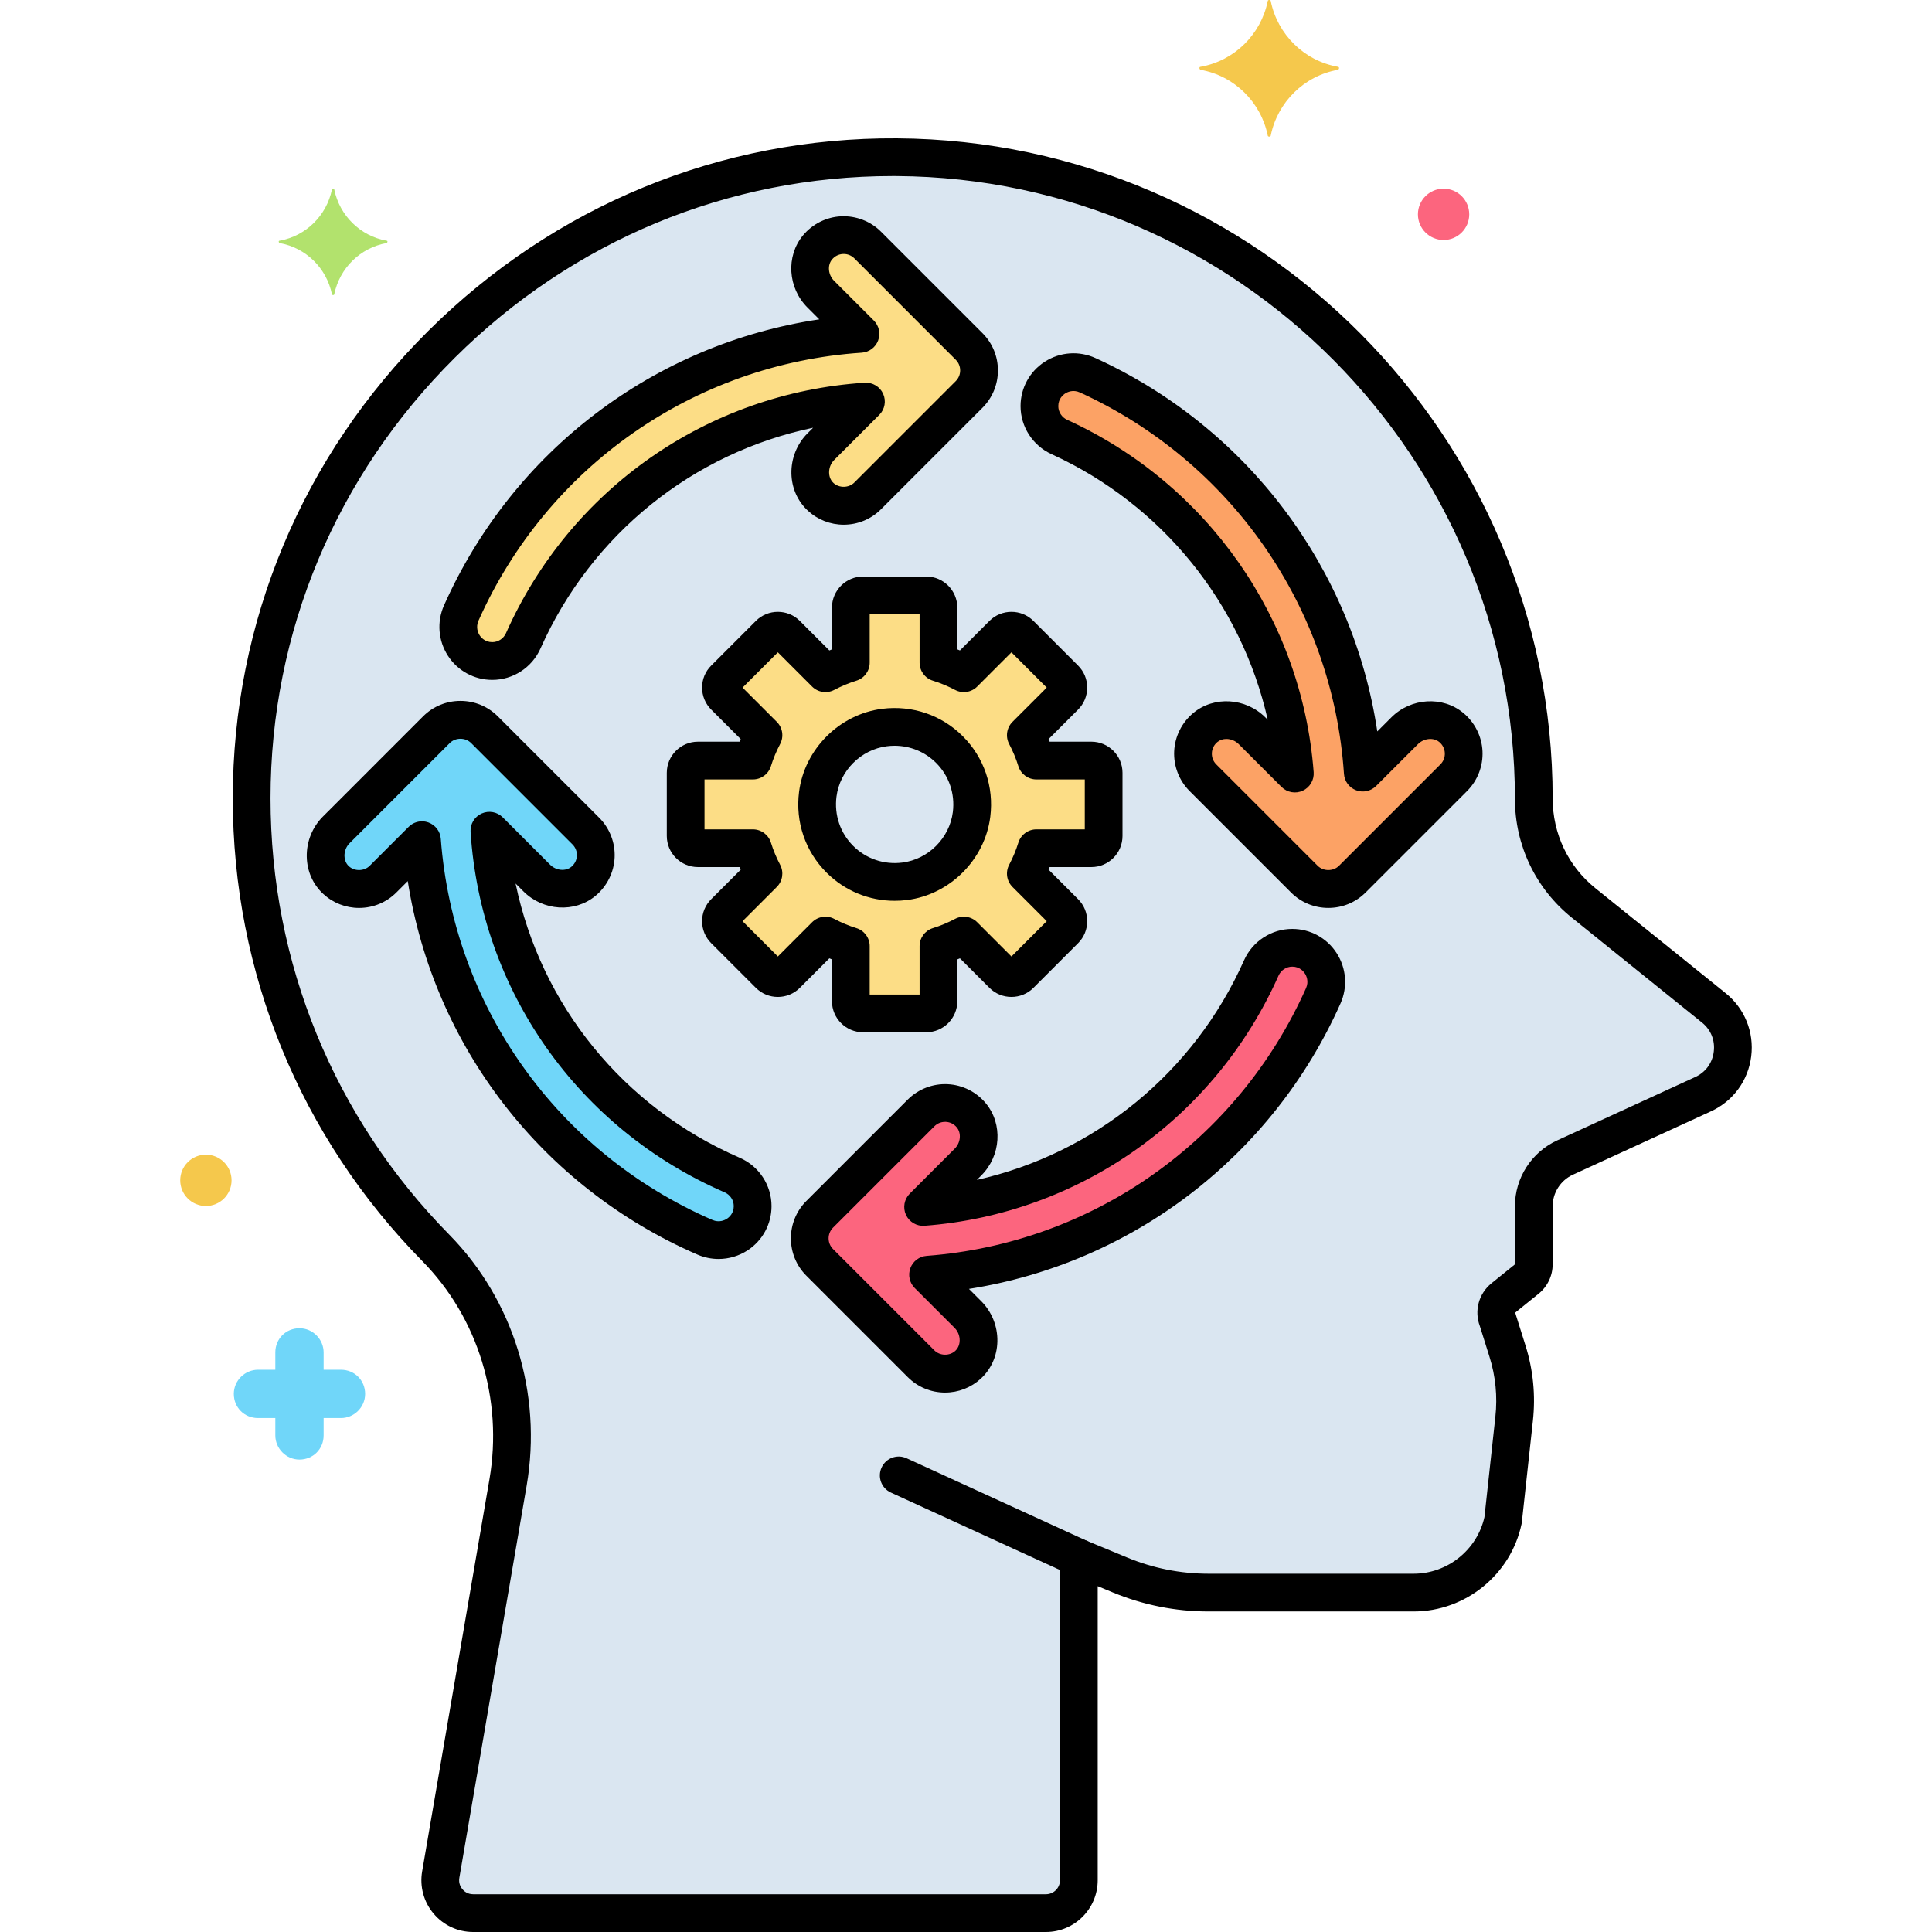 <svg enable-background="new 0 0 256 256" height="512" viewBox="0 0 256 256" width="512" xmlns="http://www.w3.org/2000/svg"><g id="Layer_14"><g><g><path d="m227.091 133.546-17.26-13.904c-4.171-3.36-6.596-8.428-6.596-13.784v-.083c0-46.729-37.733-84.646-84.392-84.943-46.867-.299-85.498 38.076-85.497 84.944 0 23.21 9.31 44.243 24.398 59.573 8.04 8.169 11.514 19.792 9.575 31.089l-8.919 51.966c-.457 2.663 1.594 5.096 4.296 5.096h75.898c2.407 0 4.359-1.952 4.359-4.359v-42.709l5.444 2.257c3.724 1.544 7.715 2.338 11.746 2.338h27.171c5.722 0 10.665-4.003 11.853-9.601l1.462-13.428c.329-3.02.028-6.076-.883-8.975l-1.297-4.125c-.417-1.035-.108-2.221.76-2.921l3.08-2.484c.597-.481.944-1.207.944-1.974v-7.687c0-2.773 1.615-5.292 4.135-6.448l18.296-8.398c4.579-2.1 5.348-8.281 1.427-11.44z" fill="#dae6f1"/></g><g><path d="m144.615 100.782h-7.29c-.362-1.172-.834-2.296-1.398-3.364l5.158-5.158c.634-.634.634-1.661 0-2.295l-5.917-5.917c-.634-.634-1.661-.634-2.295 0l-5.158 5.158c-1.067-.564-2.191-1.036-3.364-1.398v-7.29c0-.896-.726-1.623-1.623-1.623h-8.367c-.896 0-1.623.726-1.623 1.623v7.29c-1.172.362-2.296.834-3.364 1.398l-5.158-5.158c-.634-.634-1.661-.634-2.295 0l-5.917 5.917c-.634.634-.634 1.661 0 2.295l5.158 5.158c-.564 1.067-1.036 2.191-1.398 3.364h-7.29c-.896 0-1.623.726-1.623 1.623v8.367c0 .896.726 1.623 1.623 1.623h7.29c.362 1.172.834 2.296 1.398 3.364l-5.158 5.158c-.634.634-.634 1.661 0 2.295l5.917 5.917c.634.634 1.661.634 2.295 0l5.158-5.158c1.067.564 2.191 1.036 3.364 1.398v7.29c0 .896.726 1.623 1.623 1.623h8.367c.896 0 1.623-.726 1.623-1.623v-7.29c1.172-.362 2.296-.834 3.364-1.398l5.158 5.158c.634.634 1.661.634 2.295 0l5.917-5.917c.634-.634.634-1.661 0-2.295l-5.158-5.158c.564-1.067 1.036-2.191 1.398-3.364h7.29c.896 0 1.623-.726 1.623-1.623v-8.367c-.001-.897-.727-1.623-1.623-1.623zm-15.881 7.142c-.577 4.579-4.274 8.276-8.853 8.853-6.72.847-12.371-4.804-11.524-11.524.577-4.578 4.274-8.276 8.853-8.853 6.72-.847 12.371 4.804 11.524 11.524z" fill="#fcdd86"/></g><g><path d="m192.301 96.392c-1.812-1.497-4.512-1.228-6.174.434l-5.551 5.551c-1.568-23.42-16.091-43.341-36.45-52.65-2.99-1.367-6.398.8-6.398 4.088 0 1.764 1.035 3.356 2.639 4.088 17.304 7.899 29.697 24.748 31.204 44.599l-5.677-5.677c-1.662-1.662-4.361-1.931-6.173-.434-2.079 1.717-2.188 4.801-.327 6.661l13.435 13.435c.879.878 2.03 1.318 3.182 1.318s2.304-.439 3.182-1.318l13.436-13.435c1.86-1.859 1.751-4.943-.328-6.66z" fill="#fca265"/></g><g><path d="m65.226 87.588c1.779 0 3.383-1.052 4.107-2.678 7.886-17.72 25.123-30.388 45.411-31.7l-5.976 5.977c-1.824 1.824-1.915 4.905-.016 6.652.859.79 1.951 1.185 3.043 1.185 1.151 0 2.304-.439 3.182-1.318l13.433-13.436c1.757-1.757 1.757-4.607 0-6.364l-13.435-13.435c-1.86-1.861-4.948-1.751-6.663.33-1.495 1.814-1.223 4.512.439 6.174l5.265 5.266c-23.624 1.581-43.692 16.341-52.896 36.978-1.332 2.99.831 6.369 4.106 6.369z" fill="#fcdd86"/></g><g><path d="m97.012 155.697c-17.962-7.791-30.837-25.158-32.161-45.623l6.277 6.276c1.662 1.662 4.361 1.931 6.174.434 2.079-1.717 2.188-4.801.327-6.661l-13.436-13.434c-1.758-1.757-4.607-1.757-6.363 0l-13.28 13.28c-1.824 1.824-1.915 4.905-.016 6.652.859.79 1.951 1.185 3.043 1.185 1.151 0 2.304-.439 3.182-1.318l5.157-5.157c1.78 23.598 16.717 43.582 37.479 52.608 2.988 1.299 6.335-.86 6.335-4.119-.001-1.794-1.072-3.409-2.718-4.123z" fill="#70d6f9"/></g><g><path d="m171.232 125.588c-1.78 0-3.384 1.054-4.107 2.68-7.809 17.545-24.783 30.142-44.809 31.663l5.955-5.956c1.662-1.662 1.934-4.361.439-6.174-1.714-2.08-4.803-2.19-6.663-.33l-13.435 13.435c-1.757 1.757-1.757 4.607 0 6.364l13.435 13.435c.878.878 2.03 1.318 3.182 1.318 1.092 0 2.185-.395 3.043-1.185 1.899-1.747 1.808-4.827-.016-6.652l-5.283-5.284c23.394-1.765 43.231-16.464 52.365-36.948 1.332-2.989-.833-6.366-4.106-6.366z" fill="#fc657e"/></g><g><path d="m142.951 208.933c-.348 0-.702-.073-1.039-.228l-23.866-10.934c-1.256-.575-1.807-2.059-1.231-3.314.574-1.254 2.059-1.808 3.313-1.232l23.866 10.934c1.256.575 1.807 2.059 1.231 3.314-.419.918-1.326 1.46-2.274 1.46z"/></g><g><path d="m138.594 256h-75.898c-2.026 0-3.938-.889-5.244-2.438s-1.858-3.583-1.516-5.581l8.918-51.967c1.818-10.599-1.506-21.407-8.893-28.912-16.196-16.457-25.116-38.236-25.116-61.327-.001-23.334 9.199-45.327 25.905-61.926 16.709-16.604 38.744-25.668 62.107-25.518 47.904.305 86.877 39.532 86.877 87.443 0 4.707 2.064 9.021 5.664 11.921l17.26 13.904c2.521 2.03 3.787 5.16 3.387 8.373-.399 3.212-2.395 5.936-5.337 7.287l-18.296 8.398c-1.627.747-2.678 2.386-2.678 4.176v7.687c0 1.53-.684 2.958-1.874 3.919l-3.081 2.484c.024.06.035.164.055.226l1.297 4.125c1.021 3.244 1.353 6.607.984 9.994l-1.463 13.429c-.009.083-.022.167-.04.249-1.425 6.711-7.438 11.582-14.298 11.582h-27.172c-4.382 0-8.655-.851-12.704-2.529l-1.986-.824v38.966c.001 3.782-3.076 6.859-6.858 6.859zm-20.299-232.671c-21.804 0-42.39 8.534-58.021 24.066-15.753 15.655-24.428 36.387-24.428 58.38 0 21.771 8.409 42.305 23.68 57.82 8.513 8.649 12.348 21.084 10.257 33.265l-8.918 51.967c-.127.741.203 1.266.411 1.513s.668.66 1.42.66h75.897c1.025 0 1.859-.834 1.859-1.859v-42.709c0-.835.417-1.615 1.111-2.079s1.577-.549 2.346-.231l5.444 2.257c3.438 1.426 7.068 2.148 10.789 2.148h27.172c4.474 0 8.4-3.149 9.382-7.504l1.448-13.296c.293-2.695.029-5.371-.783-7.953l-1.272-4.049c-.77-2.042-.154-4.318 1.552-5.693l3.08-2.484.014-7.715c0-3.738 2.195-7.161 5.592-8.72l18.296-8.398c1.377-.632 2.274-1.857 2.461-3.361.188-1.503-.382-2.91-1.562-3.861l-17.26-13.904c-4.784-3.854-7.527-9.587-7.527-15.731 0-45.255-36.744-82.239-81.908-82.526-.178-.002-.355-.003-.532-.003z"/></g><g><g><g><path d="m177.282 8.85c-4.5-.8-8-4.3-8.9-8.7 0-.2-.4-.2-.4 0-.9 4.4-4.4 7.9-8.9 8.7-.2 0-.2.3 0 .4 4.5.8 8 4.3 8.9 8.7 0 .2.4.2.4 0 .9-4.4 4.4-7.9 8.9-8.7.2-.1.2-.4 0-.4z" fill="#f5c84c"/></g></g></g><g><g><g><path d="m51.227 31.894c-3.506-.623-6.232-3.35-6.933-6.777 0-.156-.312-.156-.312 0-.701 3.428-3.428 6.154-6.933 6.777-.156 0-.156.234 0 .312 3.506.623 6.232 3.35 6.933 6.777 0 .156.312.156.312 0 .701-3.428 3.428-6.154 6.933-6.777.155-.078.155-.312 0-.312z" fill="#b2e26d"/></g></g></g><g><g><g><path d="m45.182 181.5h-2.3v-2.3c0-1.7-1.4-3.2-3.2-3.2s-3.2 1.4-3.2 3.2v2.3h-2.3c-1.7 0-3.2 1.4-3.2 3.2s1.4 3.2 3.2 3.2h2.3v2.3c0 1.7 1.4 3.2 3.2 3.2s3.2-1.4 3.2-3.2v-2.3h2.3c1.7 0 3.2-1.4 3.2-3.2s-1.4-3.2-3.2-3.2z" fill="#70d6f9"/></g></g></g><g><g><g><circle cx="191.282" cy="28.4" fill="#fc657e" r="3.4"/></g></g></g><g><g><g><circle cx="27.282" cy="156.4" fill="#f5c84c" r="3.4"/></g></g></g><g><path d="m122.729 136.78h-8.367c-2.273 0-4.123-1.85-4.123-4.123v-5.531c-.114-.046-.229-.094-.343-.143l-3.911 3.911c-1.607 1.606-4.224 1.606-5.829.001l-5.917-5.918c-.778-.778-1.208-1.813-1.208-2.915 0-1.101.429-2.137 1.208-2.915l3.911-3.911c-.049-.114-.097-.229-.143-.343h-5.531c-2.272 0-4.122-1.85-4.122-4.123v-8.368c0-2.273 1.85-4.123 4.122-4.123h5.531c.046-.115.094-.229.143-.343l-3.911-3.911c-.778-.778-1.208-1.813-1.208-2.915 0-1.101.429-2.137 1.208-2.915l5.916-5.917c1.607-1.607 4.224-1.606 5.829-.001l3.912 3.912c.114-.049.229-.096.343-.143v-5.53c0-2.273 1.85-4.123 4.123-4.123h8.367c2.272 0 4.122 1.85 4.122 4.123v5.53c.115.046.229.094.344.143l3.91-3.911c1.607-1.607 4.224-1.606 5.829-.001l5.918 5.918c.779.778 1.208 1.814 1.208 2.915 0 1.102-.43 2.137-1.209 2.916l-3.91 3.91c.049.114.097.228.143.343h5.53c2.273 0 4.123 1.85 4.123 4.123v8.368c0 2.273-1.85 4.123-4.123 4.123h-5.53c-.046.114-.094.229-.143.343l3.911 3.911c.779.778 1.208 1.814 1.208 2.915 0 1.102-.43 2.137-1.209 2.916l-5.916 5.916c-1.607 1.606-4.224 1.606-5.829.001l-3.911-3.912c-.114.049-.229.097-.344.143v5.53c.001 2.274-1.849 4.124-4.122 4.124zm-7.49-5h6.612v-6.413c0-1.097.715-2.065 1.763-2.389.999-.309 1.986-.719 2.933-1.219.971-.514 2.162-.333 2.937.442l4.537 4.538 4.676-4.676-4.537-4.538c-.776-.776-.955-1.967-.442-2.937.5-.946.911-1.932 1.22-2.933.324-1.047 1.292-1.762 2.389-1.762h6.412v-6.613h-6.412c-1.097 0-2.064-.714-2.389-1.762-.309-1-.719-1.986-1.22-2.933-.513-.97-.334-2.161.442-2.936l4.537-4.538-4.676-4.676-4.537 4.538c-.775.775-1.966.956-2.937.442-.946-.5-1.934-.911-2.933-1.219-1.048-.323-1.763-1.292-1.763-2.389v-6.412h-6.612v6.412c0 1.097-.715 2.065-1.763 2.389-.999.309-1.985.719-2.932 1.219-.972.514-2.162.333-2.937-.442l-4.538-4.538-4.675 4.676 4.537 4.538c.776.775.955 1.966.442 2.936-.501.947-.911 1.934-1.22 2.933-.324 1.047-1.292 1.762-2.389 1.762h-6.412v6.613h6.412c1.097 0 2.064.714 2.389 1.762.309 1 .72 1.987 1.22 2.933.513.97.334 2.161-.442 2.937l-4.537 4.538 4.675 4.676 4.538-4.538c.774-.776 1.964-.957 2.937-.442.946.5 1.933.911 2.932 1.219 1.048.323 1.763 1.292 1.763 2.389zm29.375-28.498h.01zm-26.069 16.079c-3.387 0-6.609-1.319-9.03-3.741-2.813-2.812-4.139-6.705-3.638-10.68.715-5.671 5.35-10.306 11.021-11.021 3.977-.498 7.868.825 10.68 3.638 2.813 2.812 4.139 6.705 3.638 10.679-.715 5.671-5.351 10.306-11.021 11.021-.553.069-1.104.104-1.65.104zm-.01-20.545c-.336 0-.674.021-1.013.064-3.439.434-6.251 3.245-6.685 6.685-.307 2.431.5 4.807 2.212 6.52s4.096 2.521 6.519 2.211c3.44-.433 6.252-3.245 6.686-6.685.307-2.431-.5-4.807-2.212-6.519-1.474-1.473-3.438-2.276-5.507-2.276zm10.199 9.108h.01z"/></g><g><path d="m176.011 120.305c-1.869 0-3.627-.728-4.949-2.05l-13.435-13.435c-1.392-1.391-2.136-3.316-2.042-5.282.093-1.965 1.021-3.815 2.545-5.074 2.745-2.269 6.933-2.006 9.533.594l.321.321c-3.47-15.395-13.983-28.504-28.654-35.201-2.491-1.138-4.102-3.635-4.102-6.363 0-2.393 1.202-4.593 3.215-5.886 2.022-1.298 4.537-1.476 6.723-.476 20.158 9.216 34.099 27.867 37.333 49.466l1.861-1.861c2.601-2.6 6.788-2.861 9.532-.594 1.524 1.259 2.453 3.108 2.546 5.074.094 1.966-.651 3.892-2.044 5.283l-13.435 13.434c-1.32 1.322-3.078 2.05-4.948 2.05zm-13.51-22.39c-.436 0-.857.132-1.188.405-.446.369-.708.886-.734 1.456-.027.571.18 1.107.583 1.51l13.435 13.435c.756.755 2.073.754 2.827 0l13.437-13.436c.403-.403.611-.939.584-1.509-.027-.569-.288-1.086-.735-1.456h-.001c-.765-.633-2.026-.51-2.813.274l-5.552 5.551c-.694.694-1.73.916-2.646.572-.918-.345-1.55-1.195-1.615-2.173-1.473-21.98-14.881-41.347-34.995-50.544-.914-.417-1.664-.044-1.942.136-.275.177-.917.695-.917 1.679 0 .775.462 1.487 1.178 1.814 18.604 8.493 31.117 26.381 32.659 46.684.079 1.043-.499 2.025-1.449 2.461-.951.436-2.071.236-2.812-.504l-5.677-5.677c-.447-.446-1.05-.678-1.627-.678z"/></g><g><path d="m65.226 90.088c-2.379 0-4.572-1.191-5.866-3.186-1.303-2.007-1.497-4.513-.521-6.702 9.13-20.473 27.88-34.622 49.721-37.883l-1.574-1.575c-2.601-2.6-2.864-6.787-.601-9.532 1.256-1.525 3.105-2.455 5.072-2.549 1.962-.091 3.896.649 5.287 2.042l13.434 13.435c1.322 1.322 2.051 3.08 2.051 4.95s-.729 3.628-2.051 4.95l-13.435 13.435c-1.321 1.322-3.079 2.05-4.949 2.05-1.761 0-3.442-.655-4.736-1.846-1.374-1.264-2.153-3.016-2.193-4.932-.041-1.987.737-3.928 2.136-5.326l.74-.74c-15.897 3.32-29.367 14.067-36.124 29.248-1.125 2.527-3.634 4.161-6.391 4.161zm46.571-56.435c-.033 0-.066 0-.101.002-.569.027-1.086.288-1.453.734-.633.768-.508 2.031.277 2.817l5.265 5.266c.693.693.918 1.729.572 2.646-.345.918-1.194 1.55-2.173 1.616-22.219 1.487-41.677 15.09-50.779 35.501-.409.917-.032 1.665.148 1.943.177.273.694.908 1.672.908.784 0 1.5-.468 1.822-1.193 8.51-19.12 26.724-31.833 47.534-33.179 1.037-.062 2.01.516 2.438 1.464.43.948.227 2.063-.51 2.798l-5.976 5.977c-.44.44-.685 1.055-.672 1.687.007.314.091.907.58 1.357.759.698 2.032.672 2.764-.06l13.436-13.436c.378-.378.586-.88.586-1.415s-.208-1.037-.586-1.415l-13.435-13.435c-.378-.377-.875-.583-1.409-.583z"/></g><g><path d="m95.218 166.821c-.954 0-1.913-.194-2.819-.588-20.599-8.955-34.936-27.621-38.369-49.48l-1.504 1.503c-1.321 1.322-3.079 2.05-4.949 2.05-1.761 0-3.442-.655-4.736-1.846-1.374-1.264-2.153-3.016-2.193-4.932-.041-1.987.737-3.928 2.136-5.326l13.279-13.28c1.32-1.322 3.078-2.05 4.948-2.05s3.628.728 4.95 2.049l13.436 13.435c1.392 1.391 2.137 3.317 2.043 5.283-.093 1.965-1.021 3.815-2.546 5.074-2.744 2.267-6.933 2.007-9.532-.594l-1.045-1.044c3.347 16.085 14.261 29.637 29.691 36.33 2.564 1.113 4.222 3.631 4.222 6.417 0 2.365-1.18 4.551-3.156 5.847-1.168.763-2.507 1.152-3.856 1.152zm-39.303-57.99c.292 0 .586.051.869.156.916.34 1.551 1.182 1.624 2.156 1.676 22.232 15.464 41.583 35.983 50.504.92.399 1.663.02 1.938-.161.271-.177.898-.694.898-1.666 0-.792-.476-1.511-1.212-1.83-19.401-8.415-32.299-26.713-33.661-47.754-.066-1.039.517-2.01 1.464-2.439.95-.431 2.063-.226 2.799.509l6.277 6.276c.785.785 2.046.909 2.813.275.447-.37.708-.887.735-1.456.027-.57-.181-1.106-.584-1.51l-13.433-13.434c-.755-.754-2.072-.756-2.827-.001l-13.28 13.281c-.44.44-.685 1.055-.672 1.687.007.314.091.907.58 1.357.76.698 2.032.672 2.764-.06l5.158-5.157c.477-.478 1.116-.733 1.767-.733z"/></g><g><path d="m125.229 184.523c-1.87 0-3.628-.728-4.95-2.051l-13.434-13.435c-2.729-2.729-2.729-7.169-.001-9.899l13.436-13.436c1.391-1.392 3.325-2.14 5.287-2.042 1.967.094 3.815 1.023 5.072 2.549 2.263 2.746 1.999 6.933-.601 9.532l-.603.604c15.575-3.499 28.766-14.179 35.405-29.095 1.126-2.529 3.635-4.163 6.392-4.163 2.379 0 4.572 1.191 5.867 3.187 1.303 2.006 1.497 4.51.521 6.698-9.044 20.284-27.609 34.41-49.229 37.815l1.631 1.632c1.398 1.398 2.177 3.339 2.136 5.326-.04 1.916-.819 3.668-2.194 4.933-1.293 1.19-2.976 1.845-4.735 1.845zm-.003-35.87c-.533 0-1.031.206-1.411.585l-13.435 13.435c-.779.78-.779 2.049 0 2.829l13.435 13.435c.733.733 2.006.759 2.766.06.489-.45.573-1.043.58-1.357.013-.631-.231-1.246-.672-1.687l-5.283-5.284c-.691-.691-.916-1.721-.576-2.637s1.182-1.55 2.155-1.624c21.991-1.659 41.254-15.251 50.271-35.474.408-.915.032-1.661-.148-1.939-.178-.273-.695-.909-1.674-.909-.784 0-1.5.47-1.823 1.196-8.405 18.883-26.378 31.581-46.904 33.139-1.033.083-2.025-.498-2.461-1.449-.437-.95-.235-2.072.504-2.811l5.955-5.956c.785-.786.91-2.049.277-2.817-.368-.446-.884-.708-1.454-.735-.035.001-.069 0-.102 0z"/></g></g></g></svg>